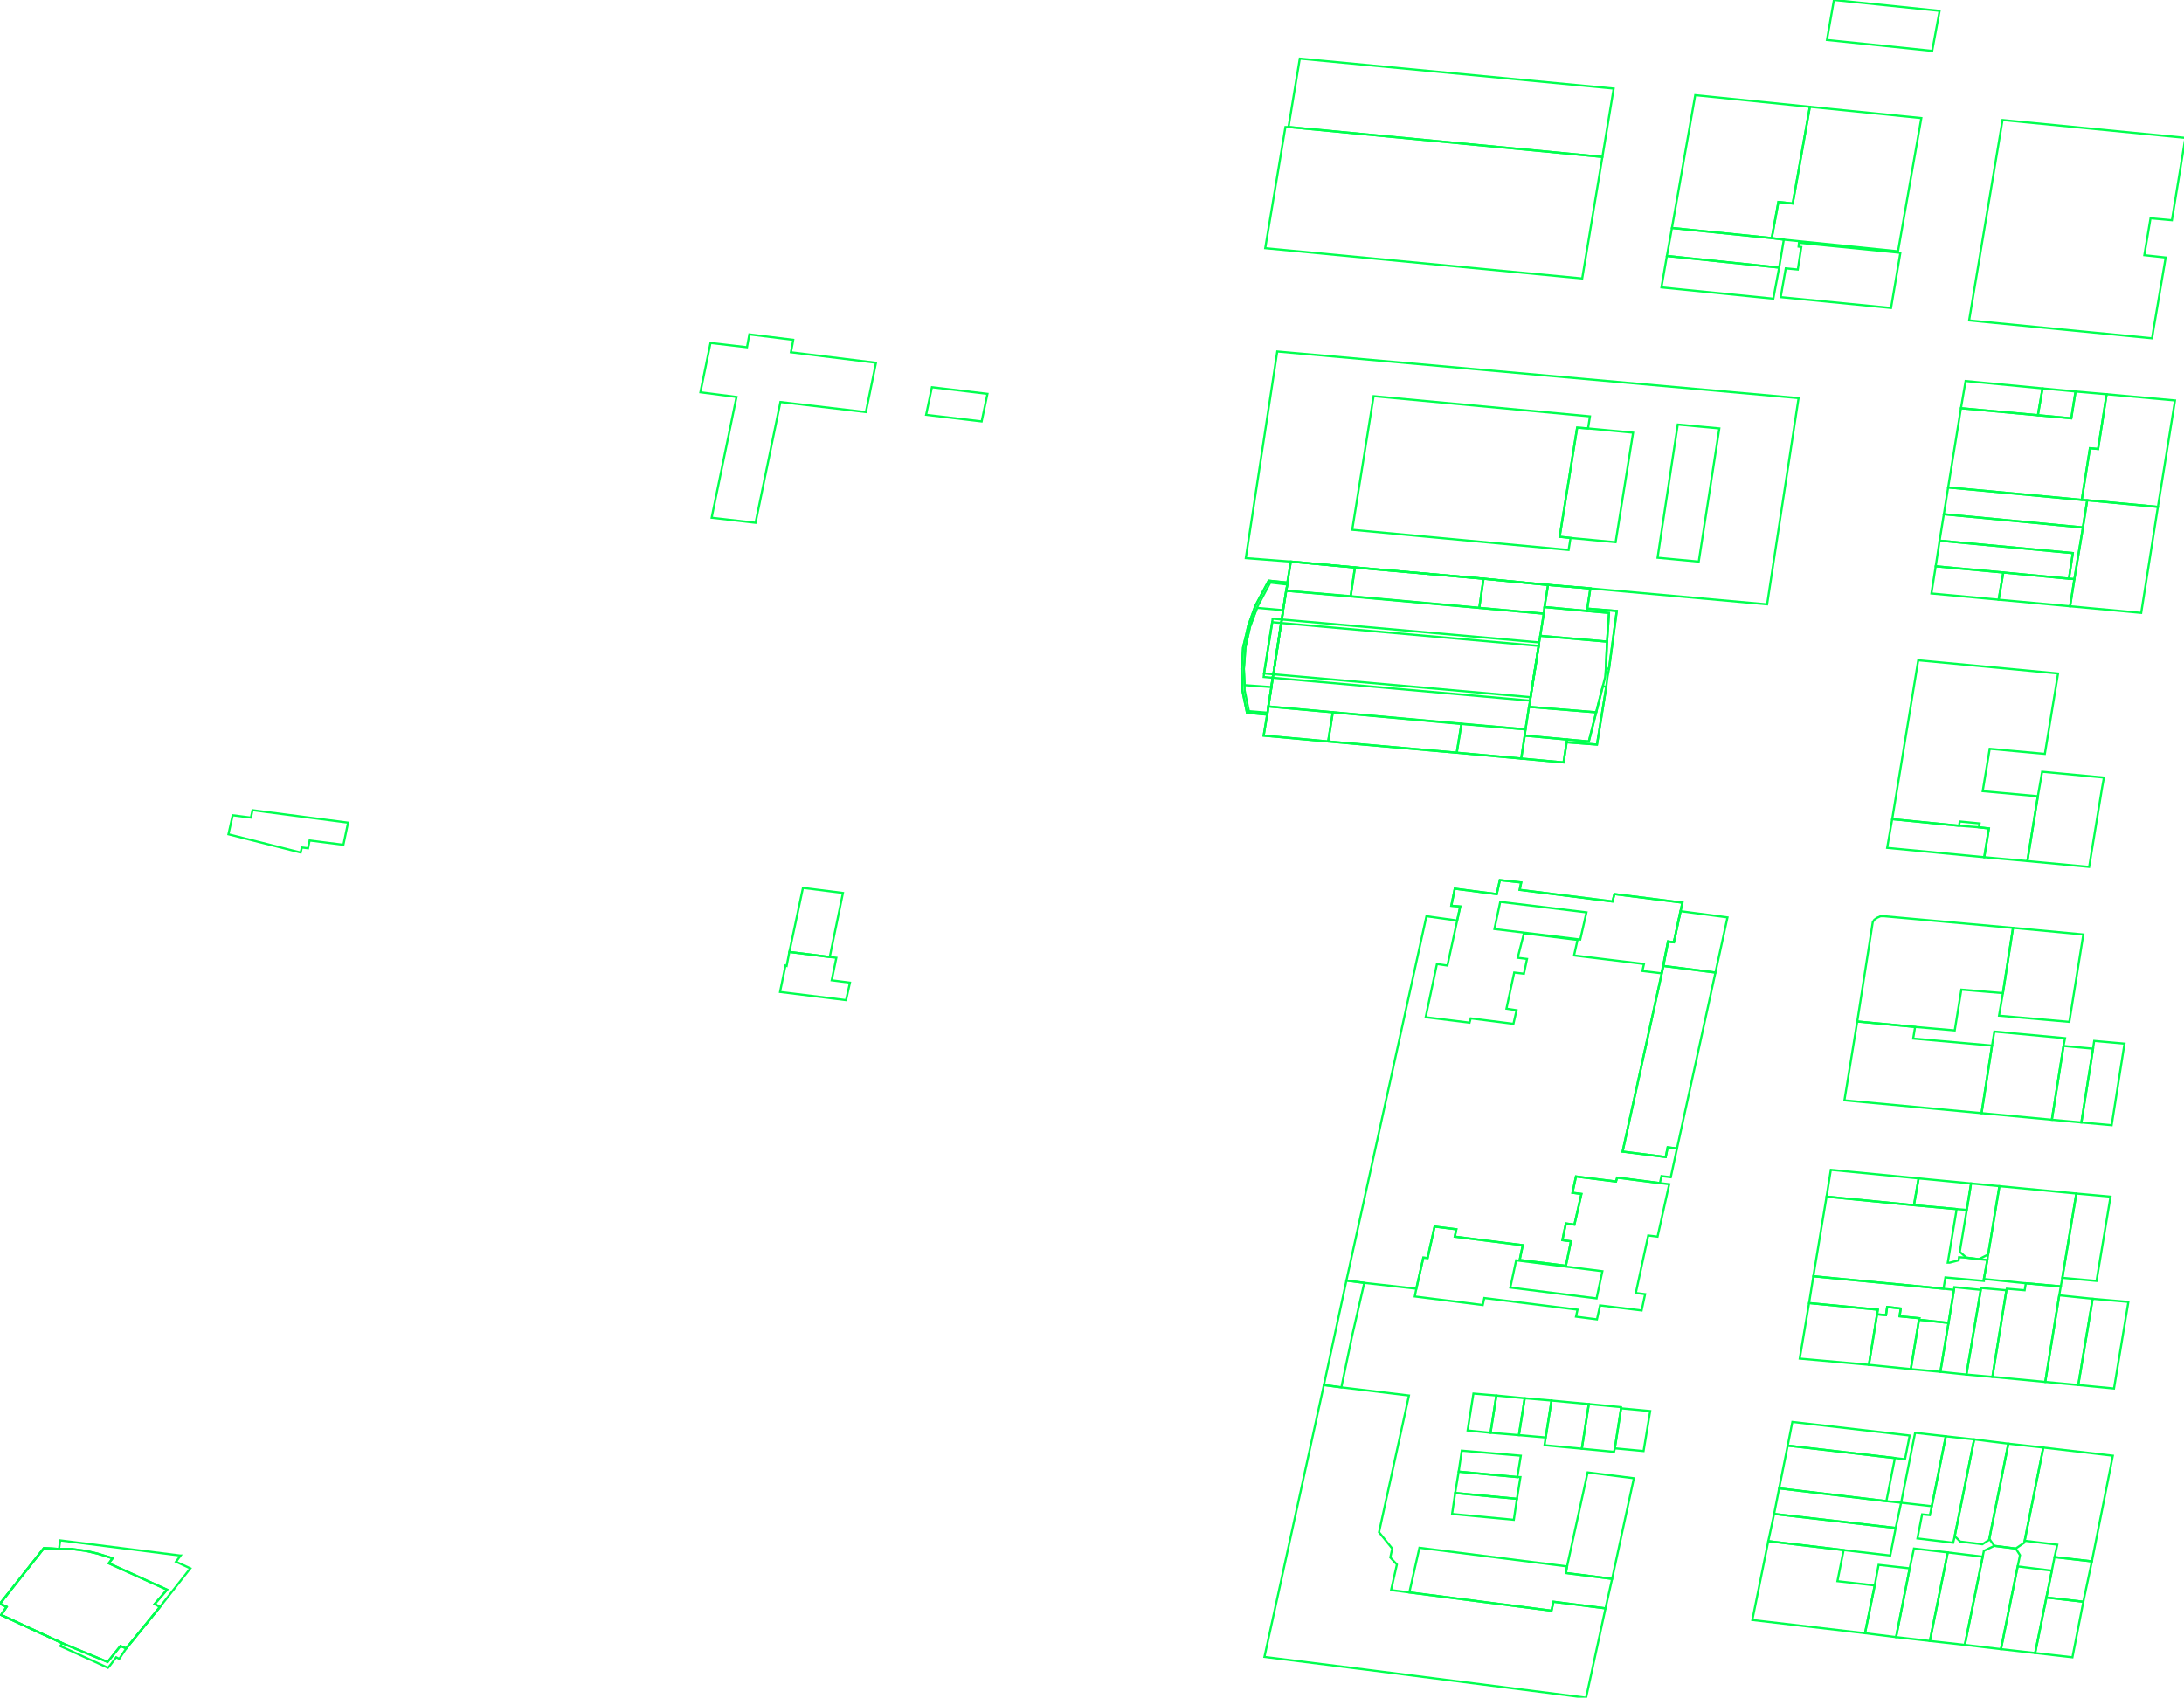 <?xml version="1.0" encoding="iso-8859-1" standalone="no"?>
<!DOCTYPE svg PUBLIC "-//W3C//DTD SVG 1.0//EN" "http://www.w3.org/TR/2001/REC-SVG-20010904/DTD/svg10.dtd">
<svg xmlns="http://www.w3.org/2000/svg" width="1029" height="800">
<path style="fill:rgb(255, 0, 0);fill-opacity:0;fill-rule:evenodd;stroke:rgb(0, 255, 79);stroke-width:1;" d="M 586.96, 263.006 L 601.784, 165.637 L 847.403, 187.6 L 832.578, 284.786 L 749.302, 277.282 L 729.353, 275.635 L 698.97, 272.706 L 638.389, 267.399 L 608.19, 264.653 L 586.96, 263.006 z "/>
<path style="fill:rgb(0, 255, 0);fill-opacity:0;fill-rule:evenodd;stroke:rgb(0, 255, 79);stroke-width:1;" d="M 634.363, 603.432 L 672.066, 431.755 L 686.525, 433.768 L 687.989, 427.179 L 683.779, 426.813 L 685.427, 418.76 L 705.193, 421.322 L 706.658, 414.733 L 716.724, 415.832 L 715.992, 419.309 L 759.735, 424.8 L 760.65, 421.322 L 792.679, 425.349 L 791.764, 429.375 L 788.652, 444.017 L 785.907, 443.651 L 783.711, 455.182 L 764.493, 542.668 L 784.809, 545.23 L 785.724, 540.654 L 790.117, 541.203 L 787.188, 554.747 L 782.796, 554.198 L 782.064, 557.493 L 761.931, 554.93 L 761.382, 556.76 L 745.276, 554.747 L 742.53, 554.381 L 740.883, 562.068 L 745.093, 562.617 L 741.798, 577.076 L 737.772, 576.527 L 736.124, 584.397 L 740.151, 584.946 L 737.772, 596.477 L 715.992, 593.731 L 717.456, 586.776 L 685.427, 582.75 L 686.159, 579.272 L 675.909, 577.991 L 672.615, 592.816 L 670.602, 592.633 L 667.307, 607.275 L 642.782, 604.53 L 634.363, 603.432 z "/>
<path style="fill:rgb(0, 0, 255);fill-opacity:0;fill-rule:evenodd;stroke:rgb(0, 255, 79);stroke-width:1;" d="M 584.946, 315.168 L 585.312, 310.593 L 585.678, 305.102 L 587.326, 298.33 L 588.058, 295.035 L 591.169, 286.25 L 591.535, 285.335 L 597.758, 273.622 L 606.543, 274.537 L 608.19, 264.653 L 638.389, 267.399 L 698.97, 272.706 L 729.353, 275.635 L 749.302, 277.282 L 747.838, 286.799 L 761.748, 287.898 L 758.087, 315.168 L 757.355, 319.195 L 756.806, 323.587 L 752.414, 350.858 L 738.138, 349.76 L 736.674, 359.277 L 716.724, 357.447 L 686.342, 354.701 L 625.761, 349.394 L 595.379, 346.648 L 597.026, 336.765 L 587.509, 335.85 L 585.312, 325.235 L 585.312, 322.672 L 584.946, 315.168 z "/>
<path style="fill:rgb(255, 255, 0);fill-opacity:0;fill-rule:evenodd;stroke:rgb(0, 255, 79);stroke-width:1;" d="M 595.745, 780.782 L 623.747, 652.665 L 631.984, 653.763 L 663.83, 657.607 L 649.737, 722.032 L 655.96, 729.719 L 655.045, 733.928 L 658.156, 737.223 L 655.411, 749.302 L 664.013, 750.4 L 731, 759.003 L 731.915, 754.793 L 756.44, 757.904 L 747.289, 800 L 643.88, 786.822 L 595.745, 780.782 z "/>
<path style="fill:rgb(255, 0, 0);fill-opacity:0;fill-rule:evenodd;stroke:rgb(0, 255, 79);stroke-width:1;" d="M 596.111, 116.953 L 605.628, 59.849 L 607.092, 59.849 L 754.976, 73.942 L 745.459, 131.229 L 596.111, 116.953 z "/>
<path style="fill:rgb(0, 255, 0);fill-opacity:0;fill-rule:evenodd;stroke:rgb(0, 255, 79);stroke-width:1;" d="M 927.751, 150.995 L 943.491, 56.555 L 1029.7, 64.974 L 1029.33, 66.804 L 1023.29, 103.775 L 1013.22, 102.86 L 1010.3, 120.247 L 1020.36, 121.345 L 1014.5, 155.937 L 1013.96, 159.414 L 927.751, 150.995 z "/>
<path style="fill:rgb(0, 0, 255);fill-opacity:0;fill-rule:evenodd;stroke:rgb(0, 255, 79);stroke-width:1;" d="M 597.575, 332.922 L 599.039, 323.77 L 599.588, 319.378 L 599.954, 317.73 L 603.615, 293.571 L 603.981, 291.924 L 604.53, 287.531 L 605.994, 278.38 L 727.339, 289.179 L 725.692, 299.611 L 725.143, 302.722 L 724.96, 304.37 L 721.116, 328.529 L 720.933, 330.176 L 720.384, 333.105 L 718.737, 343.72 L 597.575, 332.922 z "/>
<path style="fill:rgb(255, 255, 0);fill-opacity:0;fill-rule:evenodd;stroke:rgb(0, 255, 79);stroke-width:1;" d="M 637.108, 249.645 L 647.175, 186.685 L 749.119, 196.202 L 748.204, 201.876 L 743.079, 201.51 L 734.843, 252.94 L 739.968, 253.489 L 739.053, 259.163 L 637.108, 249.645 z "/>
<path style="fill:rgb(255, 0, 0);fill-opacity:0;fill-rule:evenodd;stroke:rgb(0, 255, 79);stroke-width:1;" d="M 607.092, 59.849 L 612.4, 27.637 L 760.284, 41.73 L 754.976, 73.942 L 607.092, 59.849 z "/>
<path style="fill:rgb(0, 255, 0);fill-opacity:0;fill-rule:evenodd;stroke:rgb(0, 255, 79);stroke-width:1;" d="M 891.512, 385.999 L 903.775, 311.142 L 969.664, 317.364 L 963.441, 355.251 L 937.451, 352.871 L 934.157, 372.821 L 960.146, 375.2 L 955.205, 405.765 L 934.889, 403.935 L 937.085, 390.391 L 932.327, 389.842 L 932.693, 388.012 L 923.358, 387.097 L 922.992, 389.11 L 891.512, 385.999 z "/>
<path style="fill:rgb(0, 0, 255);fill-opacity:0;fill-rule:evenodd;stroke:rgb(0, 255, 79);stroke-width:1;" d="M 666.575, 610.936 L 667.307, 607.275 L 670.602, 592.633 L 672.615, 592.816 L 675.909, 577.991 L 686.159, 579.272 L 685.427, 582.75 L 717.456, 586.776 L 715.992, 593.731 L 737.772, 596.477 L 740.151, 584.946 L 736.124, 584.397 L 737.772, 576.527 L 741.798, 577.076 L 745.093, 562.617 L 740.883, 562.068 L 742.53, 554.381 L 745.276, 554.747 L 761.382, 556.76 L 761.931, 554.93 L 782.064, 557.493 L 786.456, 558.042 L 780.965, 582.75 L 776.573, 582.201 L 770.716, 609.288 L 775.109, 609.838 L 773.461, 617.525 L 753.878, 615.145 L 752.414, 621.734 L 742.53, 620.453 L 743.262, 617.159 L 699.337, 611.668 L 698.604, 614.962 L 666.575, 610.936 z "/>
<path style="fill:rgb(255, 255, 0);fill-opacity:0;fill-rule:evenodd;stroke:rgb(0, 255, 79);stroke-width:1;" d="M 671.7, 479.341 L 677.008, 454.267 L 681.949, 454.999 L 687.989, 427.179 L 683.779, 426.813 L 685.427, 418.76 L 705.193, 421.322 L 706.658, 414.733 L 716.724, 415.832 L 715.992, 419.309 L 759.735, 424.8 L 760.65, 421.322 L 792.679, 425.349 L 788.652, 444.017 L 785.907, 443.651 L 782.796, 458.659 L 773.827, 457.561 L 774.56, 454.267 L 741.615, 450.24 L 743.262, 442.919 L 718.005, 439.808 L 715.077, 451.338 L 719.469, 451.887 L 718.005, 458.842 L 713.429, 458.293 L 709.769, 475.315 L 714.528, 476.047 L 713.063, 482.453 L 692.931, 479.89 L 692.382, 481.903 L 671.7, 479.341 z "/>
<path style="fill:rgb(255, 0, 0);fill-opacity:0;fill-rule:evenodd;stroke:rgb(0, 255, 79);stroke-width:1;" d="M 595.379, 319.012 L 595.562, 317.364 L 599.405, 293.205 L 599.588, 291.558 L 603.981, 291.924 L 725.143, 302.722 L 724.96, 304.37 L 721.116, 328.529 L 720.933, 330.176 L 599.588, 319.378 L 595.379, 319.012 z "/>
<path style="fill:rgb(0, 255, 0);fill-opacity:0;fill-rule:evenodd;stroke:rgb(0, 255, 79);stroke-width:1;" d="M 834.775, 112.194 L 837.886, 95.173 L 844.658, 95.905 L 852.711, 50.332 L 905.239, 55.639 L 894.258, 118.417 L 840.448, 112.926 L 834.775, 112.194 z "/>
<path style="fill:rgb(0, 0, 255);fill-opacity:0;fill-rule:evenodd;stroke:rgb(0, 255, 79);stroke-width:1;" d="M 787.737, 107.435 L 798.719, 44.841 L 852.711, 50.332 L 844.658, 95.905 L 837.886, 95.173 L 834.775, 112.194 L 787.737, 107.435 z "/>
<path style="fill:rgb(255, 255, 0);fill-opacity:0;fill-rule:evenodd;stroke:rgb(0, 255, 79);stroke-width:1;" d="M 0, 755.708 L 20.682, 729.536 L 27.82, 729.902 L 28.369, 725.875 L 84.923, 733.013 L 85.106, 733.013 L 82.91, 735.941 L 89.682, 739.053 L 75.406, 757.172 L 59.483, 776.756 L 56.188, 781.698 L 54.724, 780.965 L 51.979, 784.626 L 50.881, 785.907 L 28.369, 775.658 L 29.467, 774.377 L 0.549, 761.016 L 3.111, 757.172 L 0, 755.708 z "/>
<path style="fill:rgb(255, 0, 0);fill-opacity:0;fill-rule:evenodd;stroke:rgb(0, 255, 79);stroke-width:1;" d="M 329.993, 184.855 L 334.752, 161.611 L 351.956, 163.624 L 353.054, 157.584 L 373.736, 160.146 L 373.37, 162.343 L 372.638, 166.003 L 412.72, 170.945 L 407.962, 194.189 L 367.696, 189.43 L 355.983, 246.351 L 335.301, 243.972 L 335.85, 241.226 L 347.014, 187.051 L 329.993, 184.855 z "/>
<path style="fill:rgb(0, 255, 0);fill-opacity:0;fill-rule:evenodd;stroke:rgb(0, 255, 79);stroke-width:1;" d="M 595.562, 317.364 L 599.405, 293.205 L 603.615, 293.571 L 724.96, 304.37 L 721.116, 328.529 L 599.954, 317.73 L 595.562, 317.364 z "/>
<path style="fill:rgb(0, 0, 255);fill-opacity:0;fill-rule:evenodd;stroke:rgb(0, 255, 79);stroke-width:1;" d="M 875.04, 481.354 L 882.361, 434.5 L 883.093, 433.402 L 884.374, 432.487 L 886.022, 431.755 L 887.669, 431.755 L 948.433, 437.245 L 943.674, 467.994 L 924.091, 466.346 L 920.979, 485.564 L 902.311, 483.917 L 875.04, 481.354 z "/>
<path style="fill:rgb(255, 255, 0);fill-opacity:0;fill-rule:evenodd;stroke:rgb(0, 255, 79);stroke-width:1;" d="M 917.868, 229.696 L 923.908, 192.359 L 960.146, 195.653 L 975.887, 197.117 L 977.9, 184.489 L 992.542, 185.77 L 988.515, 211.576 L 984.672, 211.21 L 980.828, 235.553 L 917.868, 229.696 z "/>
<path style="fill:rgb(255, 0, 0);fill-opacity:0;fill-rule:evenodd;stroke:rgb(0, 255, 79);stroke-width:1;" d="M 0, 755.708 L 20.682, 729.536 L 27.82, 729.902 L 33.676, 729.902 L 40.448, 730.817 L 45.939, 732.098 L 53.077, 734.294 L 51.247, 736.674 L 78.701, 749.119 L 72.844, 755.891 L 75.406, 757.172 L 59.483, 776.756 L 56.738, 775.658 L 50.698, 783.162 L 29.467, 774.377 L 0.549, 761.016 L 3.111, 757.172 L 0, 755.708 z "/>
<path style="fill:rgb(0, 255, 0);fill-opacity:0;fill-rule:evenodd;stroke:rgb(0, 255, 79);stroke-width:1;" d="M 854.358, 601.418 L 860.581, 563.898 L 901.762, 567.925 L 921.894, 569.755 L 917.685, 595.013 L 918.6, 595.013 L 922.809, 593.914 L 922.992, 592.45 L 926.47, 592.633 L 932.327, 593.365 L 936.353, 593.731 L 934.706, 602.7 L 934.706, 603.615 L 916.587, 601.968 L 915.671, 607.275 L 854.358, 601.418 z "/>
<path style="fill:rgb(0, 0, 255);fill-opacity:0;fill-rule:evenodd;stroke:rgb(0, 255, 79);stroke-width:1;" d="M 869, 518.508 L 875.04, 481.354 L 902.311, 483.917 L 901.396, 489.407 L 938.55, 492.702 L 933.608, 524.548 L 869, 518.508 z "/>
<path style="fill:rgb(255, 255, 0);fill-opacity:0;fill-rule:evenodd;stroke:rgb(0, 255, 79);stroke-width:1;" d="M 764.493, 542.668 L 783.711, 455.182 L 808.236, 458.293 L 790.117, 541.203 L 785.724, 540.654 L 784.809, 545.23 L 764.493, 542.668 z "/>
<path style="fill:rgb(255, 0, 0);fill-opacity:0;fill-rule:evenodd;stroke:rgb(0, 255, 79);stroke-width:1;" d="M 664.013, 750.4 L 668.771, 729.353 L 738.321, 738.138 L 737.772, 741.249 L 759.552, 743.995 L 756.44, 757.904 L 731.915, 754.793 L 731, 759.003 L 664.013, 750.4 z "/>
<path style="fill:rgb(0, 255, 0);fill-opacity:0;fill-rule:evenodd;stroke:rgb(0, 255, 79);stroke-width:1;" d="M 825.623, 763.395 L 833.127, 726.241 L 868.634, 730.451 L 865.706, 745.093 L 883.276, 747.106 L 878.701, 769.618 L 825.623, 763.395 z "/>
<path style="fill:rgb(0, 0, 255);fill-opacity:0;fill-rule:evenodd;stroke:rgb(0, 255, 79);stroke-width:1;" d="M 980.828, 235.553 L 984.672, 211.21 L 988.515, 211.576 L 992.542, 185.77 L 1024.75, 188.698 L 1016.7, 238.847 L 983.391, 235.736 L 980.828, 235.553 z "/>
<path style="fill:rgb(255, 255, 0);fill-opacity:0;fill-rule:evenodd;stroke:rgb(0, 255, 79);stroke-width:1;" d="M 975.337, 285.701 L 977.351, 272.889 L 981.377, 248.547 L 983.391, 235.736 L 1016.7, 238.847 L 1008.83, 288.813 L 975.337, 285.701 z "/>
<path style="fill:rgb(255, 0, 0);fill-opacity:0;fill-rule:evenodd;stroke:rgb(0, 255, 79);stroke-width:1;" d="M 934.706, 602.7 L 936.353, 593.731 L 936.719, 591.169 L 942.027, 558.957 L 978.266, 562.434 L 971.677, 602.151 L 970.945, 606.177 L 954.473, 604.713 L 934.706, 602.7 z "/>
<path style="fill:rgb(0, 255, 0);fill-opacity:0;fill-rule:evenodd;stroke:rgb(0, 255, 79);stroke-width:1;" d="M 953.924, 726.058 L 962.709, 682.132 L 995.47, 685.976 L 985.587, 735.758 L 968.016, 733.745 L 969.298, 727.888 L 953.924, 726.058 z "/>
<path style="fill:rgb(0, 0, 255);fill-opacity:0;fill-rule:evenodd;stroke:rgb(0, 255, 79);stroke-width:1;" d="M 734.843, 252.94 L 743.079, 201.51 L 748.204, 201.876 L 769.435, 203.889 L 761.199, 255.502 L 739.968, 253.489 L 734.843, 252.94 z "/>
<path style="fill:rgb(255, 255, 0);fill-opacity:0;fill-rule:evenodd;stroke:rgb(0, 255, 79);stroke-width:1;" d="M 941.844, 478.609 L 943.674, 467.994 L 948.433, 437.245 L 981.56, 440.357 L 974.971, 481.537 L 941.844, 478.609 z "/>
<path style="fill:rgb(255, 0, 0);fill-opacity:0;fill-rule:evenodd;stroke:rgb(0, 255, 79);stroke-width:1;" d="M 838.984, 140.014 L 841.364, 126.47 L 847.037, 127.019 L 848.685, 116.404 L 847.403, 116.221 L 847.586, 114.39 L 895.356, 119.149 L 890.963, 145.138 L 838.984, 140.014 z "/>
<path style="fill:rgb(0, 255, 0);fill-opacity:0;fill-rule:evenodd;stroke:rgb(0, 255, 79);stroke-width:1;" d="M 933.608, 524.548 L 938.55, 492.702 L 939.648, 486.113 L 972.958, 489.224 L 972.226, 492.885 L 966.735, 527.66 L 933.608, 524.548 z "/>
<path style="fill:rgb(0, 0, 255);fill-opacity:0;fill-rule:evenodd;stroke:rgb(0, 255, 79);stroke-width:1;" d="M 955.205, 405.765 L 960.146, 375.2 L 962.16, 363.67 L 991.261, 366.415 L 990.345, 371.54 L 984.306, 408.511 L 955.205, 405.765 z "/>
<path style="fill:rgb(255, 255, 0);fill-opacity:0;fill-rule:evenodd;stroke:rgb(0, 255, 79);stroke-width:1;" d="M 780.965, 262.823 L 790.483, 200.046 L 810.066, 201.876 L 800.366, 264.653 L 780.965, 262.823 z "/>
<path style="fill:rgb(255, 0, 0);fill-opacity:0;fill-rule:evenodd;stroke:rgb(0, 255, 79);stroke-width:1;" d="M 938.733, 648.822 L 945.321, 608.007 L 945.504, 607.275 L 953.924, 608.007 L 954.473, 604.713 L 970.945, 606.177 L 970.213, 610.387 L 963.624, 651.201 L 938.733, 648.822 z "/>
<path style="fill:rgb(0, 255, 0);fill-opacity:0;fill-rule:evenodd;stroke:rgb(0, 255, 79);stroke-width:1;" d="M 720.384, 333.105 L 720.933, 330.176 L 721.116, 328.529 L 724.96, 304.37 L 725.143, 302.722 L 725.692, 299.611 L 757.172, 302.356 L 756.623, 314.985 L 756.257, 319.195 L 755.159, 323.404 L 752.048, 335.667 L 720.384, 333.105 z "/>
<path style="fill:rgb(0, 0, 255);fill-opacity:0;fill-rule:evenodd;stroke:rgb(0, 255, 79);stroke-width:1;" d="M 737.772, 741.249 L 738.321, 738.138 L 748.021, 693.846 L 769.801, 696.591 L 759.552, 743.995 L 737.772, 741.249 z "/>
<path style="fill:rgb(255, 255, 0);fill-opacity:0;fill-rule:evenodd;stroke:rgb(0, 255, 79);stroke-width:1;" d="M 838.252, 701.35 L 842.279, 681.217 L 892.793, 687.074 L 888.767, 707.39 L 838.252, 701.35 z "/>
<path style="fill:rgb(255, 0, 0);fill-opacity:0;fill-rule:evenodd;stroke:rgb(0, 255, 79);stroke-width:1;" d="M 852.345, 614.047 L 854.358, 601.418 L 915.671, 607.275 L 920.613, 607.824 L 918.051, 623.381 L 904.141, 621.917 L 904.324, 621.185 L 894.99, 620.27 L 895.539, 616.609 L 889.133, 615.877 L 888.584, 619.721 L 884.374, 619.355 L 884.74, 617.159 L 852.345, 614.047 z "/>
<path style="fill:rgb(0, 255, 0);fill-opacity:0;fill-rule:evenodd;stroke:rgb(0, 255, 79);stroke-width:1;" d="M 847.952, 640.22 L 852.345, 614.047 L 884.74, 617.159 L 884.374, 619.355 L 880.531, 643.148 L 847.952, 640.22 z "/>
<path style="fill:rgb(0, 0, 255);fill-opacity:0;fill-rule:evenodd;stroke:rgb(0, 255, 79);stroke-width:1;" d="M 584.946, 315.168 L 585.312, 310.593 L 585.678, 305.102 L 587.326, 298.33 L 588.058, 295.035 L 591.169, 286.25 L 591.535, 285.335 L 597.758, 273.622 L 606.543, 274.537 L 606.543, 275.452 L 605.994, 278.38 L 604.53, 287.531 L 603.981, 291.924 L 603.615, 293.571 L 599.954, 317.73 L 599.588, 319.378 L 599.039, 323.77 L 597.575, 332.922 L 597.209, 335.85 L 597.026, 336.765 L 587.509, 335.85 L 585.312, 325.235 L 585.312, 322.672 L 584.946, 315.168 z "/>
<path style="fill:rgb(255, 255, 0);fill-opacity:0;fill-rule:evenodd;stroke:rgb(0, 255, 79);stroke-width:1;" d="M 913.841, 254.77 L 915.854, 242.324 L 981.377, 248.547 L 977.351, 272.889 L 974.788, 272.706 L 976.619, 260.627 L 913.841, 254.77 z "/>
<path style="fill:rgb(255, 0, 0);fill-opacity:0;fill-rule:evenodd;stroke:rgb(0, 255, 79);stroke-width:1;" d="M 915.854, 242.324 L 917.868, 229.696 L 980.828, 235.553 L 983.391, 235.736 L 981.377, 248.547 L 915.854, 242.324 z "/>
<path style="fill:rgb(0, 255, 0);fill-opacity:0;fill-rule:evenodd;stroke:rgb(0, 255, 79);stroke-width:1;" d="M 625.761, 349.394 L 627.957, 335.667 L 688.538, 341.158 L 686.342, 354.701 L 625.761, 349.394 z "/>
<path style="fill:rgb(0, 0, 255);fill-opacity:0;fill-rule:evenodd;stroke:rgb(0, 255, 79);stroke-width:1;" d="M 636.376, 280.943 L 638.389, 267.399 L 698.97, 272.706 L 696.957, 286.433 L 636.376, 280.943 z "/>
<path style="fill:rgb(255, 255, 0);fill-opacity:0;fill-rule:evenodd;stroke:rgb(0, 255, 79);stroke-width:1;" d="M 925.738, 775.109 L 934.157, 733.562 L 934.706, 730.817 L 939.648, 728.437 L 949.714, 729.719 L 951.727, 732.83 L 950.629, 738.138 L 942.759, 777.122 L 925.738, 775.109 z "/>
<path style="fill:rgb(255, 0, 0);fill-opacity:0;fill-rule:evenodd;stroke:rgb(0, 255, 79);stroke-width:1;" d="M 937.268, 725.143 L 946.237, 680.302 L 962.709, 682.132 L 953.924, 726.058 L 953.741, 726.973 L 949.714, 729.719 L 939.648, 728.437 L 937.268, 725.143 z "/>
<path style="fill:rgb(0, 255, 0);fill-opacity:0;fill-rule:evenodd;stroke:rgb(0, 255, 79);stroke-width:1;" d="M 782.796, 135.438 L 785.358, 120.613 L 838.252, 126.104 L 835.507, 140.746 L 782.796, 135.438 z "/>
<path style="fill:rgb(0, 0, 255);fill-opacity:0;fill-rule:evenodd;stroke:rgb(0, 255, 79);stroke-width:1;" d="M 920.979, 723.862 L 930.13, 678.289 L 946.237, 680.302 L 937.268, 725.143 L 937.085, 725.692 L 933.974, 727.705 L 923.542, 726.424 L 920.979, 723.862 z "/>
<path style="fill:rgb(255, 255, 0);fill-opacity:0;fill-rule:evenodd;stroke:rgb(0, 255, 79);stroke-width:1;" d="M 586.044, 315.168 L 586.41, 310.593 L 586.776, 305.102 L 588.241, 298.513 L 588.973, 295.218 L 592.267, 286.433 L 592.633, 285.518 L 598.49, 274.537 L 606.543, 275.452 L 605.994, 278.38 L 604.53, 287.531 L 603.981, 291.924 L 603.615, 293.571 L 599.954, 317.73 L 599.588, 319.378 L 599.039, 323.77 L 597.575, 332.922 L 597.209, 335.85 L 588.424, 335.118 L 586.41, 325.235 L 586.41, 322.855 L 586.044, 315.168 z "/>
<path style="fill:rgb(255, 0, 0);fill-opacity:0;fill-rule:evenodd;stroke:rgb(0, 255, 79);stroke-width:1;" d="M 912.011, 266.85 L 913.841, 254.77 L 976.619, 260.627 L 974.788, 272.706 L 943.857, 269.778 L 912.011, 266.85 z "/>
<path style="fill:rgb(0, 255, 0);fill-opacity:0;fill-rule:evenodd;stroke:rgb(0, 255, 79);stroke-width:1;" d="M 833.127, 726.241 L 835.873, 713.429 L 893.159, 720.018 L 890.597, 733.013 L 868.634, 730.451 L 833.127, 726.241 z "/>
<path style="fill:rgb(0, 0, 255);fill-opacity:0;fill-rule:evenodd;stroke:rgb(0, 255, 79);stroke-width:1;" d="M 785.358, 120.613 L 787.737, 107.435 L 834.775, 112.194 L 840.448, 112.926 L 838.252, 126.104 L 785.358, 120.613 z "/>
<path style="fill:rgb(255, 255, 0);fill-opacity:0;fill-rule:evenodd;stroke:rgb(0, 255, 79);stroke-width:1;" d="M 107.618, 393.137 L 109.632, 384.168 L 118.234, 385.267 L 118.966, 381.789 L 163.99, 387.646 L 161.794, 398.078 L 145.871, 396.065 L 145.138, 399.725 L 142.21, 399.359 L 141.661, 401.739 L 107.618, 393.137 z "/>
<path style="fill:rgb(255, 0, 0);fill-opacity:0;fill-rule:evenodd;stroke:rgb(0, 255, 79);stroke-width:1;" d="M 835.873, 713.429 L 838.252, 701.35 L 888.767, 707.39 L 895.722, 708.122 L 893.159, 720.018 L 835.873, 713.429 z "/>
<path style="fill:rgb(0, 255, 0);fill-opacity:0;fill-rule:evenodd;stroke:rgb(0, 255, 79);stroke-width:1;" d="M 903.409, 724.96 L 905.605, 713.612 L 909.266, 713.978 L 910.181, 709.769 L 916.77, 676.825 L 930.13, 678.289 L 920.979, 723.862 L 920.247, 726.973 L 903.409, 724.96 z "/>
<path style="fill:rgb(0, 0, 255);fill-opacity:0;fill-rule:evenodd;stroke:rgb(0, 255, 79);stroke-width:1;" d="M 909.266, 773.278 L 917.685, 731.549 L 934.157, 733.562 L 925.738, 775.109 L 909.266, 773.278 z "/>
<path style="fill:rgb(255, 255, 0);fill-opacity:0;fill-rule:evenodd;stroke:rgb(0, 255, 79);stroke-width:1;" d="M 979.181, 652.665 L 985.953, 612.034 L 1002.79, 613.498 L 996.019, 654.313 L 979.181, 652.665 z "/>
<path style="fill:rgb(255, 0, 0);fill-opacity:0;fill-rule:evenodd;stroke:rgb(0, 255, 79);stroke-width:1;" d="M 893.342, 771.448 L 899.748, 739.053 L 901.762, 729.719 L 917.685, 731.549 L 909.266, 773.278 L 893.342, 771.448 z "/>
<path style="fill:rgb(0, 255, 0);fill-opacity:0;fill-rule:evenodd;stroke:rgb(0, 255, 79);stroke-width:1;" d="M 971.677, 602.151 L 978.266, 562.434 L 994.372, 563.898 L 987.783, 603.615 L 971.677, 602.151 z "/>
<path style="fill:rgb(0, 0, 255);fill-opacity:0;fill-rule:evenodd;stroke:rgb(0, 255, 79);stroke-width:1;" d="M 963.624, 651.201 L 970.213, 610.387 L 985.953, 612.034 L 979.181, 652.665 L 963.624, 651.201 z "/>
<path style="fill:rgb(255, 255, 0);fill-opacity:0;fill-rule:evenodd;stroke:rgb(0, 255, 79);stroke-width:1;" d="M 942.759, 777.122 L 950.629, 738.138 L 966.735, 740.151 L 964.173, 752.78 L 958.865, 778.952 L 942.759, 777.122 z "/>
<path style="fill:rgb(255, 0, 0);fill-opacity:0;fill-rule:evenodd;stroke:rgb(0, 255, 79);stroke-width:1;" d="M 842.279, 681.217 L 844.475, 670.053 L 899.748, 676.458 L 897.552, 687.623 L 892.793, 687.074 L 842.279, 681.217 z "/>
<path style="fill:rgb(0, 255, 0);fill-opacity:0;fill-rule:evenodd;stroke:rgb(0, 255, 79);stroke-width:1;" d="M 889.133, 399.542 L 891.512, 385.999 L 922.992, 389.11 L 932.327, 389.842 L 937.085, 390.391 L 934.889, 403.935 L 889.133, 399.542 z "/>
<path style="fill:rgb(0, 0, 255);fill-opacity:0;fill-rule:evenodd;stroke:rgb(0, 255, 79);stroke-width:1;" d="M 783.711, 455.182 L 785.907, 443.651 L 788.652, 444.017 L 791.764, 429.375 L 813.91, 432.304 L 808.236, 458.293 L 783.711, 455.182 z "/>
<path style="fill:rgb(255, 255, 0);fill-opacity:0;fill-rule:evenodd;stroke:rgb(0, 255, 79);stroke-width:1;" d="M 371.906, 448.593 L 378.312, 418.394 L 397.163, 420.773 L 390.94, 450.972 L 371.906, 448.593 z "/>
<path style="fill:rgb(255, 0, 0);fill-opacity:0;fill-rule:evenodd;stroke:rgb(0, 255, 79);stroke-width:1;" d="M 980.645, 528.941 L 986.136, 494.166 L 986.685, 490.506 L 1000.96, 491.787 L 994.921, 530.222 L 980.645, 528.941 z "/>
<path style="fill:rgb(0, 255, 0);fill-opacity:0;fill-rule:evenodd;stroke:rgb(0, 255, 79);stroke-width:1;" d="M 704.095, 437.795 L 706.841, 424.983 L 747.472, 429.925 L 744.544, 442.736 L 704.095, 437.795 z "/>
<path style="fill:rgb(0, 0, 255);fill-opacity:0;fill-rule:evenodd;stroke:rgb(0, 255, 79);stroke-width:1;" d="M 711.599, 606.726 L 714.345, 593.914 L 754.976, 599.039 L 752.231, 611.851 L 711.599, 606.726 z "/>
<path style="fill:rgb(255, 255, 0);fill-opacity:0;fill-rule:evenodd;stroke:rgb(0, 255, 79);stroke-width:1;" d="M 860.581, 563.898 L 862.594, 551.27 L 903.958, 555.296 L 901.762, 567.925 L 860.581, 563.898 z "/>
<path style="fill:rgb(255, 0, 0);fill-opacity:0;fill-rule:evenodd;stroke:rgb(0, 255, 79);stroke-width:1;" d="M 586.044, 315.168 L 586.41, 310.593 L 586.776, 305.102 L 588.241, 298.513 L 588.973, 295.218 L 592.267, 286.433 L 604.53, 287.531 L 603.981, 291.924 L 603.615, 293.571 L 599.954, 317.73 L 599.588, 319.378 L 599.039, 323.77 L 586.41, 322.855 L 586.044, 315.168 z "/>
<path style="fill:rgb(0, 255, 0);fill-opacity:0;fill-rule:evenodd;stroke:rgb(0, 255, 79);stroke-width:1;" d="M 367.513, 467.445 L 370.075, 454.999 L 370.625, 455.182 L 371.906, 448.593 L 390.94, 450.972 L 394.052, 451.338 L 391.855, 461.954 L 400.458, 463.052 L 398.627, 471.288 L 367.513, 467.445 z "/>
<path style="fill:rgb(0, 0, 255);fill-opacity:0;fill-rule:evenodd;stroke:rgb(0, 255, 79);stroke-width:1;" d="M 880.531, 643.148 L 884.374, 619.355 L 888.584, 619.721 L 889.133, 615.877 L 895.539, 616.609 L 894.99, 620.27 L 904.324, 621.185 L 904.141, 621.917 L 900.297, 645.161 L 880.531, 643.148 z "/>
<path style="fill:rgb(255, 255, 0);fill-opacity:0;fill-rule:evenodd;stroke:rgb(0, 255, 79);stroke-width:1;" d="M 926.47, 647.724 L 933.242, 607.824 L 933.242, 606.909 L 945.321, 608.007 L 938.733, 648.822 L 926.47, 647.724 z "/>
<path style="fill:rgb(255, 0, 0);fill-opacity:0;fill-rule:evenodd;stroke:rgb(0, 255, 79);stroke-width:1;" d="M 914.207, 646.442 L 918.051, 623.381 L 920.613, 607.824 L 920.796, 606.543 L 933.242, 607.824 L 926.47, 647.724 L 914.207, 646.442 z "/>
<path style="fill:rgb(0, 255, 0);fill-opacity:0;fill-rule:evenodd;stroke:rgb(0, 255, 79);stroke-width:1;" d="M 895.722, 708.122 L 902.311, 675.177 L 916.77, 676.825 L 910.181, 709.769 L 895.722, 708.122 z "/>
<path style="fill:rgb(0, 0, 255);fill-opacity:0;fill-rule:evenodd;stroke:rgb(0, 255, 79);stroke-width:1;" d="M 966.735, 527.66 L 972.226, 492.885 L 986.136, 494.166 L 980.645, 528.941 L 966.735, 527.66 z "/>
<path style="fill:rgb(255, 255, 0);fill-opacity:0;fill-rule:evenodd;stroke:rgb(0, 255, 79);stroke-width:1;" d="M 878.701, 769.618 L 883.276, 747.106 L 885.106, 737.406 L 899.748, 739.053 L 893.342, 771.448 L 878.701, 769.618 z "/>
<path style="fill:rgb(255, 0, 0);fill-opacity:0;fill-rule:evenodd;stroke:rgb(0, 255, 79);stroke-width:1;" d="M 923.908, 192.359 L 926.104, 179.547 L 962.343, 183.024 L 960.146, 195.653 L 923.908, 192.359 z "/>
<path style="fill:rgb(0, 255, 0);fill-opacity:0;fill-rule:evenodd;stroke:rgb(0, 255, 79);stroke-width:1;" d="M 958.865, 778.952 L 964.173, 752.78 L 981.56, 754.793 L 976.436, 780.965 L 958.865, 778.952 z "/>
<path style="fill:rgb(0, 0, 255);fill-opacity:0;fill-rule:evenodd;stroke:rgb(0, 255, 79);stroke-width:1;" d="M 923.358, 589.888 L 926.653, 570.121 L 928.666, 557.676 L 942.027, 558.957 L 936.719, 591.169 L 932.327, 593.365 L 926.47, 592.633 L 923.358, 589.888 z "/>
<path style="fill:rgb(255, 255, 0);fill-opacity:0;fill-rule:evenodd;stroke:rgb(0, 255, 79);stroke-width:1;" d="M 941.661, 282.59 L 943.857, 269.778 L 974.788, 272.706 L 977.351, 272.889 L 975.337, 285.701 L 941.661, 282.59 z "/>
<path style="fill:rgb(255, 0, 0);fill-opacity:0;fill-rule:evenodd;stroke:rgb(0, 255, 79);stroke-width:1;" d="M 718.371, 346.648 L 718.737, 343.72 L 720.384, 333.105 L 752.048, 335.667 L 748.57, 349.394 L 738.321, 348.479 L 718.371, 346.648 z "/>
<path style="fill:rgb(0, 255, 0);fill-opacity:0;fill-rule:evenodd;stroke:rgb(0, 255, 79);stroke-width:1;" d="M 725.692, 299.611 L 727.339, 289.179 L 727.705, 286.067 L 747.655, 287.898 L 758.087, 288.813 L 757.172, 302.356 L 725.692, 299.611 z "/>
<path style="fill:rgb(0, 0, 255);fill-opacity:0;fill-rule:evenodd;stroke:rgb(0, 255, 79);stroke-width:1;" d="M 686.342, 354.701 L 688.538, 341.158 L 718.737, 343.72 L 718.371, 346.648 L 716.724, 357.447 L 686.342, 354.701 z "/>
<path style="fill:rgb(255, 255, 0);fill-opacity:0;fill-rule:evenodd;stroke:rgb(0, 255, 79);stroke-width:1;" d="M 595.379, 346.648 L 597.026, 336.765 L 597.209, 335.85 L 597.575, 332.922 L 627.957, 335.667 L 625.761, 349.394 L 595.379, 346.648 z "/>
<path style="fill:rgb(255, 0, 0);fill-opacity:0;fill-rule:evenodd;stroke:rgb(0, 255, 79);stroke-width:1;" d="M 605.994, 278.38 L 606.543, 275.452 L 606.543, 274.537 L 608.19, 264.653 L 638.389, 267.399 L 636.376, 280.943 L 605.994, 278.38 z "/>
<path style="fill:rgb(0, 255, 0);fill-opacity:0;fill-rule:evenodd;stroke:rgb(0, 255, 79);stroke-width:1;" d="M 696.957, 286.433 L 698.97, 272.706 L 729.353, 275.635 L 727.705, 286.067 L 727.339, 289.179 L 696.957, 286.433 z "/>
<path style="fill:rgb(0, 0, 255);fill-opacity:0;fill-rule:evenodd;stroke:rgb(0, 255, 79);stroke-width:1;" d="M 909.998, 279.661 L 912.011, 266.85 L 943.857, 269.778 L 941.661, 282.59 L 909.998, 279.661 z "/>
<path style="fill:rgb(255, 255, 0);fill-opacity:0;fill-rule:evenodd;stroke:rgb(0, 255, 79);stroke-width:1;" d="M 623.747, 652.665 L 634.363, 603.432 L 642.782, 604.53 L 637.108, 629.238 L 631.984, 653.763 L 623.747, 652.665 z "/>
<path style="fill:rgb(255, 0, 0);fill-opacity:0;fill-rule:evenodd;stroke:rgb(0, 255, 79);stroke-width:1;" d="M 727.705, 681.034 L 728.254, 677.374 L 731, 659.986 L 748.57, 661.633 L 745.276, 682.681 L 727.705, 681.034 z "/>
<path style="fill:rgb(0, 255, 0);fill-opacity:0;fill-rule:evenodd;stroke:rgb(0, 255, 79);stroke-width:1;" d="M 436.33, 195.47 L 439.076, 182.475 L 465.248, 185.587 L 462.503, 198.582 L 436.33, 195.47 z "/>
<path style="fill:rgb(0, 0, 255);fill-opacity:0;fill-rule:evenodd;stroke:rgb(0, 255, 79);stroke-width:1;" d="M 964.173, 752.78 L 966.735, 740.151 L 968.016, 733.745 L 985.587, 735.758 L 981.56, 754.793 L 964.173, 752.78 z "/>
<path style="fill:rgb(255, 255, 0);fill-opacity:0;fill-rule:evenodd;stroke:rgb(0, 255, 79);stroke-width:1;" d="M 900.297, 645.161 L 904.141, 621.917 L 918.051, 623.381 L 914.207, 646.442 L 900.297, 645.161 z "/>
<path style="fill:rgb(255, 0, 0);fill-opacity:0;fill-rule:evenodd;stroke:rgb(0, 255, 79);stroke-width:1;" d="M 745.276, 682.681 L 748.57, 661.633 L 763.761, 663.098 L 763.761, 663.647 L 760.833, 682.498 L 760.467, 684.146 L 745.276, 682.681 z "/>
<path style="fill:rgb(0, 255, 0);fill-opacity:0;fill-rule:evenodd;stroke:rgb(0, 255, 79);stroke-width:1;" d="M 901.762, 567.925 L 903.958, 555.296 L 928.666, 557.676 L 926.653, 570.121 L 921.894, 569.755 L 901.762, 567.925 z "/>
<path style="fill:rgb(0, 0, 255);fill-opacity:0;fill-rule:evenodd;stroke:rgb(0, 255, 79);stroke-width:1;" d="M 685.61, 703.546 L 687.257, 693.48 L 714.894, 696.042 L 716.358, 696.042 L 714.711, 706.291 L 685.61, 703.546 z "/>
<path style="fill:rgb(255, 255, 0);fill-opacity:0;fill-rule:evenodd;stroke:rgb(0, 255, 79);stroke-width:1;" d="M 684.146, 713.429 L 685.61, 703.546 L 714.711, 706.291 L 713.246, 716.175 L 684.146, 713.429 z "/>
<path style="fill:rgb(255, 0, 0);fill-opacity:0;fill-rule:evenodd;stroke:rgb(0, 255, 79);stroke-width:1;" d="M 687.257, 693.48 L 688.721, 683.596 L 716.541, 685.976 L 714.894, 696.042 L 687.257, 693.48 z "/>
<path style="fill:rgb(0, 255, 0);fill-opacity:0;fill-rule:evenodd;stroke:rgb(0, 255, 79);stroke-width:1;" d="M 760.833, 682.498 L 763.761, 663.647 L 777.488, 664.928 L 774.377, 683.779 L 760.833, 682.498 z "/>
<path style="fill:rgb(0, 0, 255);fill-opacity:0;fill-rule:evenodd;stroke:rgb(0, 255, 79);stroke-width:1;" d="M 702.265, 675.177 L 705.01, 657.607 L 718.371, 658.888 L 715.626, 676.275 L 702.265, 675.177 z "/>
<path style="fill:rgb(255, 255, 0);fill-opacity:0;fill-rule:evenodd;stroke:rgb(0, 255, 79);stroke-width:1;" d="M 715.626, 676.275 L 718.371, 658.888 L 731, 659.986 L 728.254, 677.374 L 715.626, 676.275 z "/>
<path style="fill:rgb(255, 0, 0);fill-opacity:0;fill-rule:evenodd;stroke:rgb(0, 255, 79);stroke-width:1;" d="M 716.724, 357.447 L 718.371, 346.648 L 738.321, 348.479 L 738.138, 349.76 L 736.674, 359.277 L 716.724, 357.447 z "/>
<path style="fill:rgb(0, 255, 0);fill-opacity:0;fill-rule:evenodd;stroke:rgb(0, 255, 79);stroke-width:1;" d="M 727.705, 286.067 L 729.353, 275.635 L 749.302, 277.282 L 747.838, 286.799 L 747.655, 287.898 L 727.705, 286.067 z "/>
<path style="fill:rgb(0, 0, 255);fill-opacity:0;fill-rule:evenodd;stroke:rgb(0, 255, 79);stroke-width:1;" d="M 960.146, 195.653 L 962.343, 183.024 L 977.9, 184.489 L 975.887, 197.117 L 960.146, 195.653 z "/>
<path style="fill:rgb(255, 255, 0);fill-opacity:0;fill-rule:evenodd;stroke:rgb(0, 255, 79);stroke-width:1;" d="M 691.466, 674.079 L 694.212, 656.692 L 705.01, 657.607 L 702.265, 675.177 L 691.466, 674.079 z "/>
<path style="fill:rgb(255, 0, 0);fill-opacity:0;fill-rule:evenodd;stroke:rgb(0, 255, 79);stroke-width:1;" d="M 738.138, 349.76 L 738.321, 348.479 L 748.57, 349.394 L 752.048, 335.667 L 755.159, 323.404 L 756.806, 323.587 L 752.414, 350.858 L 738.138, 349.76 z "/>
<path style="fill:rgb(0, 255, 0);fill-opacity:0;fill-rule:evenodd;stroke:rgb(0, 255, 79);stroke-width:1;" d="M 747.655, 287.898 L 747.838, 286.799 L 761.748, 287.898 L 758.087, 315.168 L 756.623, 314.985 L 757.172, 302.356 L 758.087, 288.813 L 747.655, 287.898 z "/>
<path style="fill:rgb(0, 0, 255);fill-opacity:0;fill-rule:evenodd;stroke:rgb(0, 255, 79);stroke-width:1;" d="M 860.764, 18.852 L 864.059, 0 L 913.841, 5.125 L 910.364, 23.976 L 860.764, 18.852 z "/>
<path style="fill:rgb(255, 255, 0);fill-opacity:0;fill-rule:evenodd;stroke:rgb(0, 255, 79);stroke-width:1;" d="M 0, 755.708 L 20.682, 729.536 L 27.82, 729.902 L 33.676, 729.902 L 40.448, 730.817 L 45.939, 732.098 L 53.077, 734.294 L 51.247, 736.674 L 78.701, 749.119 L 72.844, 755.891 L 75.406, 757.172 L 59.483, 776.756 L 56.738, 775.658 L 50.698, 783.162 L 29.467, 774.377 L 0.549, 761.016 L 3.111, 757.172 L 0, 755.708 z "/>
</svg>